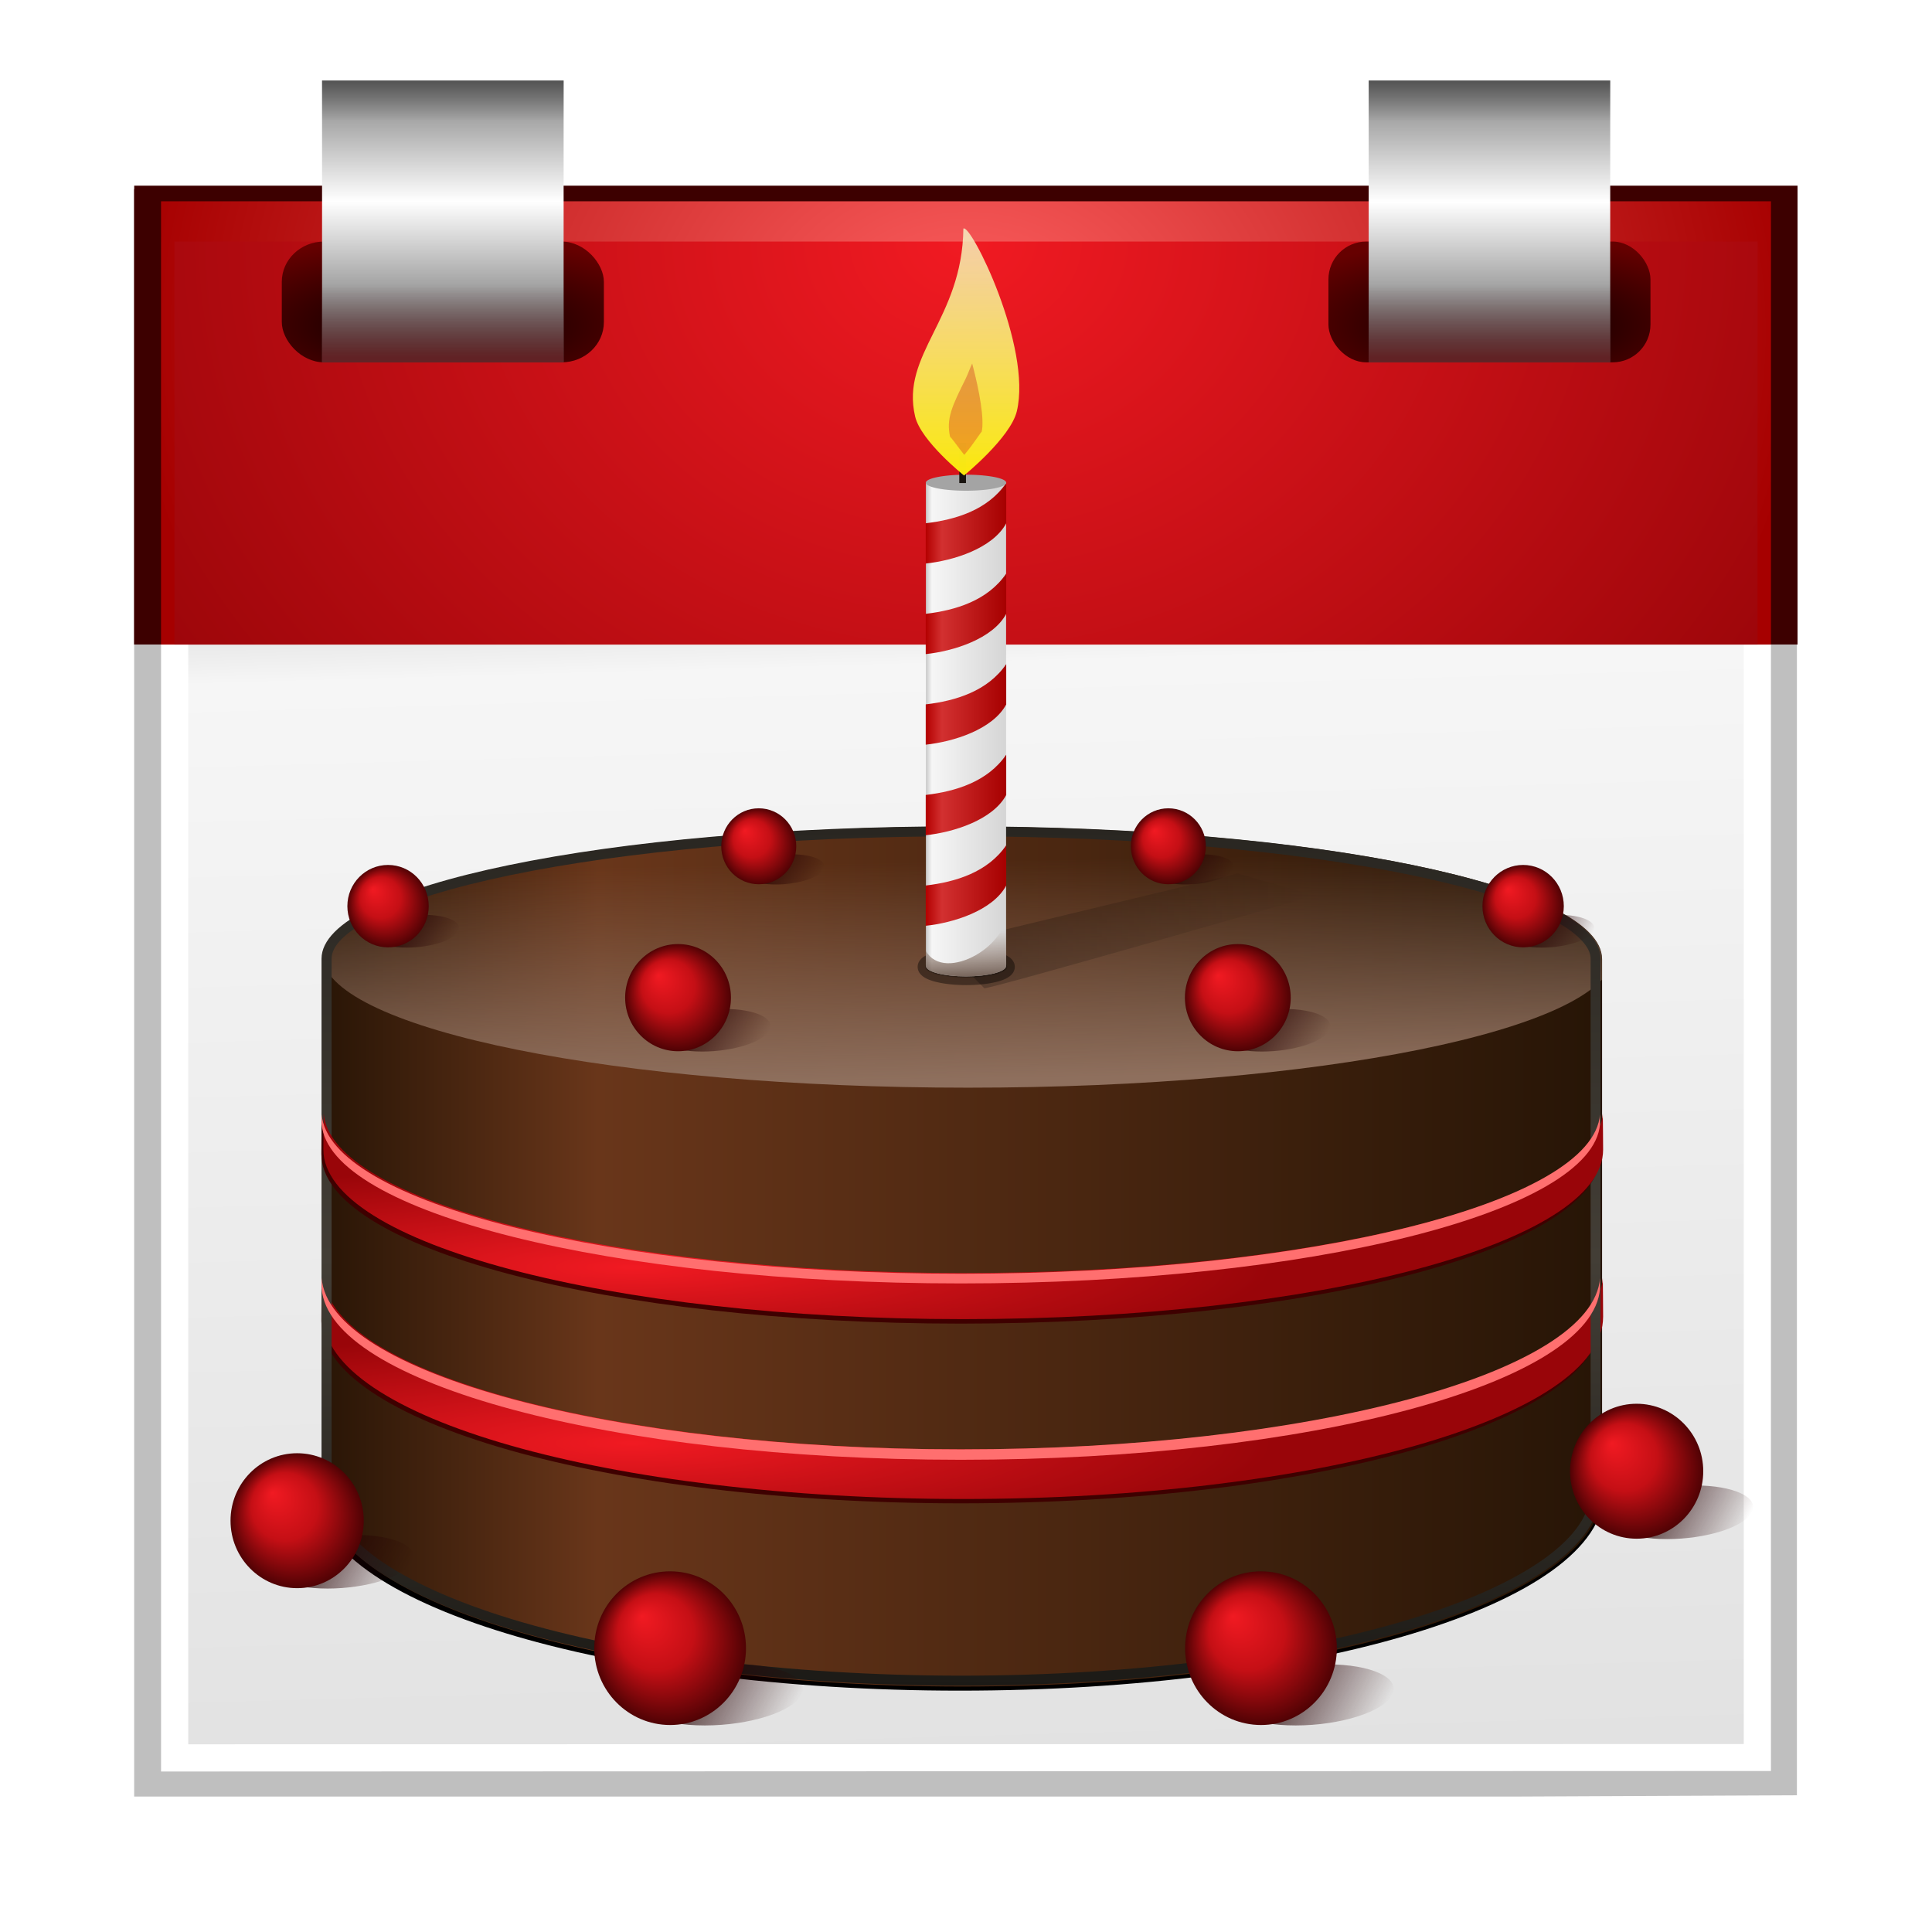 <?xml version="1.0" encoding="UTF-8" standalone="no"?>
<!-- Created with Inkscape (http://www.inkscape.org/) -->

<svg
   xmlns:dc="http://purl.org/dc/elements/1.1/"
   xmlns:cc="http://creativecommons.org/ns#"
   xmlns:rdf="http://www.w3.org/1999/02/22-rdf-syntax-ns#"
   xmlns:svg="http://www.w3.org/2000/svg"
   xmlns="http://www.w3.org/2000/svg"
   xmlns:xlink="http://www.w3.org/1999/xlink"
   xmlns:sodipodi="http://sodipodi.sourceforge.net/DTD/sodipodi-0.dtd"
   xmlns:inkscape="http://www.inkscape.org/namespaces/inkscape"
   width="128"
   height="128"
   id="svg2"
   sodipodi:version="0.32"
   inkscape:version="0.46+devel"
   version="1.0"
   sodipodi:docname="view-calendar-birthday.svgz"
   inkscape:output_extension="org.inkscape.output.svgz.inkscape"
   inkscape:export-filename="/home/pinheiro/pics/oxygen-icons/scalable/actions/small/48x48/view-calendar-birthday.png"
   inkscape:export-xdpi="135"
   inkscape:export-ydpi="135">
  <defs
     id="defs4">
    <linearGradient
       id="linearGradient4764">
      <stop
         id="stop4766"
         offset="0"
         style="stop-color:#b40000;stop-opacity:1;" />
      <stop
         style="stop-color:#d23030;stop-opacity:1;"
         offset="0.202"
         id="stop4770" />
      <stop
         id="stop4768"
         offset="1"
         style="stop-color:#a60000;stop-opacity:1;" />
    </linearGradient>
    <linearGradient
       inkscape:collect="always"
       id="linearGradient4686">
      <stop
         style="stop-color:#000000;stop-opacity:1;"
         offset="0"
         id="stop4688" />
      <stop
         style="stop-color:#000000;stop-opacity:0;"
         offset="1"
         id="stop4690" />
    </linearGradient>
    <linearGradient
       inkscape:collect="always"
       id="linearGradient4648">
      <stop
         style="stop-color:#463227;stop-opacity:1"
         offset="0"
         id="stop4650" />
      <stop
         style="stop-color:#7d5a47;stop-opacity:0;"
         offset="1"
         id="stop4652" />
    </linearGradient>
    <linearGradient
       inkscape:collect="always"
       id="linearGradient4467">
      <stop
         style="stop-color:#260102;stop-opacity:1;"
         offset="0"
         id="stop4469" />
      <stop
         style="stop-color:#260102;stop-opacity:0;"
         offset="1"
         id="stop4471" />
    </linearGradient>
    <linearGradient
       id="linearGradient4455">
      <stop
         id="stop4457"
         offset="0"
         style="stop-color:#f11a22;stop-opacity:1" />
      <stop
         style="stop-color:#c50f15;stop-opacity:1;"
         offset="0.5"
         id="stop4461" />
      <stop
         id="stop4459"
         offset="1"
         style="stop-color:#500204;stop-opacity:1;" />
    </linearGradient>
    <linearGradient
       id="linearGradient4409">
      <stop
         style="stop-color:#fbe908;stop-opacity:1;"
         offset="0"
         id="stop4411" />
      <stop
         style="stop-color:#f5f3d3;stop-opacity:0.817;"
         offset="1"
         id="stop4413" />
    </linearGradient>
    <linearGradient
       inkscape:collect="always"
       id="linearGradient4310">
      <stop
         style="stop-color:#8e6f5d;stop-opacity:1;"
         offset="0"
         id="stop4312" />
      <stop
         style="stop-color:#8e6f5d;stop-opacity:0;"
         offset="1"
         id="stop4314" />
    </linearGradient>
    <linearGradient
       id="linearGradient3918">
      <stop
         style="stop-color:#292621;stop-opacity:1;"
         offset="0"
         id="stop3920" />
      <stop
         id="stop3926"
         offset="0.5"
         style="stop-color:#433e36;stop-opacity:1;" />
      <stop
         style="stop-color:#1c1a16;stop-opacity:1;"
         offset="1"
         id="stop3922" />
    </linearGradient>
    <linearGradient
       id="linearGradient3846">
      <stop
         style="stop-color:#281506;stop-opacity:1;"
         offset="0"
         id="stop3848" />
      <stop
         id="stop3854"
         offset="0.217"
         style="stop-color:#69361a;stop-opacity:1;" />
      <stop
         style="stop-color:#271506;stop-opacity:1;"
         offset="1"
         id="stop3850" />
    </linearGradient>
    <linearGradient
       id="linearGradient7462"
       inkscape:collect="always">
      <stop
         id="stop7464"
         offset="0"
         style="stop-color:#680509;stop-opacity:1" />
      <stop
         id="stop7466"
         offset="1"
         style="stop-color:#340305;stop-opacity:0;" />
    </linearGradient>
    <linearGradient
       inkscape:collect="always"
       id="linearGradient4071">
      <stop
         style="stop-color:#f11a22;stop-opacity:1"
         offset="0"
         id="stop4073" />
      <stop
         style="stop-color:#990509;stop-opacity:1"
         offset="1"
         id="stop4075" />
    </linearGradient>
    <linearGradient
       inkscape:collect="always"
       id="linearGradient10897">
      <stop
         style="stop-color:#000000;stop-opacity:1;"
         offset="0"
         id="stop10899" />
      <stop
         style="stop-color:#000000;stop-opacity:0;"
         offset="1"
         id="stop10901" />
    </linearGradient>
    <linearGradient
       id="linearGradient10879">
      <stop
         style="stop-color:#000000;stop-opacity:1;"
         offset="0"
         id="stop10881" />
      <stop
         style="stop-color:#660000;stop-opacity:1;"
         offset="1"
         id="stop10883" />
    </linearGradient>
    <linearGradient
       inkscape:collect="always"
       id="linearGradient10867">
      <stop
         style="stop-color:#ffffff;stop-opacity:1"
         offset="0"
         id="stop10869" />
      <stop
         style="stop-color:#555555;stop-opacity:1"
         offset="1"
         id="stop10871" />
    </linearGradient>
    <linearGradient
       id="linearGradient10964">
      <stop
         style="stop-color:#c6c6c6;stop-opacity:1;"
         offset="0"
         id="stop10966" />
      <stop
         id="stop4762"
         offset="0.077"
         style="stop-color:#f6f6f6;stop-opacity:1;" />
      <stop
         style="stop-color:#d5d5d5;stop-opacity:1;"
         offset="1"
         id="stop10968" />
    </linearGradient>
    <filter
       inkscape:collect="always"
       id="filter9643">
      <feGaussianBlur
         inkscape:collect="always"
         stdDeviation="1.18"
         id="feGaussianBlur9645" />
    </filter>
    <radialGradient
       inkscape:collect="always"
       xlink:href="#linearGradient4071"
       id="radialGradient10781"
       gradientUnits="userSpaceOnUse"
       gradientTransform="matrix(1.173,-4.821974e-5,4.0289727e-5,0.98,7.682,16.073)"
       cx="48"
       cy="-0.215"
       r="55.148"
       fx="48"
       fy="-0.215" />
    <radialGradient
       inkscape:collect="always"
       xlink:href="#linearGradient3831"
       id="radialGradient10784"
       gradientUnits="userSpaceOnUse"
       gradientTransform="matrix(1.111,0,0,0.889,10.669,14.372)"
       cx="48.125"
       cy="8.625"
       r="49.875" />
    <clipPath
       clipPathUnits="userSpaceOnUse"
       id="clipPath10906">
      <rect
         y="40.839"
         x="-34.519"
         height="89.032"
         width="162.39"
         id="rect10908"
         style="fill:#ffffff;fill-opacity:1;stroke:none" />
    </clipPath>
    <clipPath
       clipPathUnits="userSpaceOnUse"
       id="clipPath10917">
      <rect
         y="-13.355"
         x="-28.903"
         height="54.194"
         width="185.806"
         id="rect10919"
         style="opacity:1;fill:#ffffff;fill-opacity:1;stroke:none;stroke-width:4;stroke-miterlimit:4;stroke-dasharray:none;stroke-opacity:1" />
    </clipPath>
    <linearGradient
       inkscape:collect="always"
       xlink:href="#linearGradient10964"
       id="linearGradient11297"
       gradientUnits="userSpaceOnUse"
       x1="27.937"
       y1="31.109"
       x2="32.048"
       y2="177.577"
       gradientTransform="matrix(0.889,0,0,0.889,7.114,7.15)" />
    <radialGradient
       inkscape:collect="always"
       xlink:href="#linearGradient10879"
       id="radialGradient10891"
       gradientUnits="userSpaceOnUse"
       gradientTransform="matrix(1.713,0,0,0.614,62.8,5.556)"
       cx="24"
       cy="17.364"
       fx="24"
       fy="17.364"
       r="10.84" />
    <linearGradient
       inkscape:collect="always"
       xlink:href="#linearGradient10867"
       id="linearGradient10893"
       gradientUnits="userSpaceOnUse"
       gradientTransform="matrix(1,0,0,1.165,79.924,0)"
       spreadMethod="reflect"
       x1="24"
       y1="6.006"
       x2="24"
       y2="-4.005" />
    <linearGradient
       inkscape:collect="always"
       xlink:href="#linearGradient7462"
       id="linearGradient10911"
       gradientUnits="userSpaceOnUse"
       gradientTransform="matrix(1,0,0,1.29,79.924,-18.344)"
       x1="25.559"
       y1="-0.203"
       x2="25.559"
       y2="4.003" />
    <radialGradient
       inkscape:collect="always"
       xlink:href="#linearGradient10879"
       id="radialGradient3851"
       gradientUnits="userSpaceOnUse"
       gradientTransform="matrix(1.713,0,0,0.614,-17.124,5.556)"
       cx="24"
       cy="17.364"
       fx="24"
       fy="17.364"
       r="10.84" />
    <linearGradient
       inkscape:collect="always"
       xlink:href="#linearGradient10867"
       id="linearGradient3853"
       gradientUnits="userSpaceOnUse"
       gradientTransform="scale(1,1.165)"
       spreadMethod="reflect"
       x1="24"
       y1="5.982"
       x2="24"
       y2="-4.005" />
    <linearGradient
       inkscape:collect="always"
       xlink:href="#linearGradient10897"
       id="linearGradient3855"
       gradientUnits="userSpaceOnUse"
       x1="25.559"
       y1="-0.203"
       x2="25.559"
       y2="4.003"
       gradientTransform="translate(8.9000833e-7,-3)" />
    <linearGradient
       inkscape:collect="always"
       xlink:href="#linearGradient7462"
       id="linearGradient3857"
       gradientUnits="userSpaceOnUse"
       gradientTransform="matrix(1,0,0,1.29,-0.203,-18.344)"
       x1="25.559"
       y1="-0.203"
       x2="25.559"
       y2="4.003" />
    <linearGradient
       inkscape:collect="always"
       xlink:href="#linearGradient10897"
       id="linearGradient3859"
       gradientUnits="userSpaceOnUse"
       gradientTransform="translate(79.924,-3)"
       x1="25.559"
       y1="-0.203"
       x2="25.559"
       y2="4.003" />
    <linearGradient
       id="linearGradient3831">
      <stop
         style="stop-color:#ff6161;stop-opacity:1;"
         offset="0"
         id="stop3833" />
      <stop
         style="stop-color:#a60000;stop-opacity:1;"
         offset="1"
         id="stop3835" />
    </linearGradient>
    <radialGradient
       inkscape:collect="always"
       xlink:href="#linearGradient4071"
       id="radialGradient4225"
       gradientUnits="userSpaceOnUse"
       gradientTransform="matrix(0.963,0,0,0.853,22.421,24.876)"
       cx="602.011"
       cy="169.382"
       fx="602.011"
       fy="169.382"
       r="43.462" />
    <radialGradient
       inkscape:collect="always"
       xlink:href="#linearGradient4071"
       id="radialGradient4360"
       gradientUnits="userSpaceOnUse"
       gradientTransform="matrix(0.968,-0.252,0.569,2.184,34.079,-101.204)"
       cx="500.993"
       cy="210.258"
       fx="500.993"
       fy="210.258"
       r="32.798" />
    <radialGradient
       inkscape:collect="always"
       xlink:href="#linearGradient4071"
       id="radialGradient4583"
       gradientUnits="userSpaceOnUse"
       gradientTransform="matrix(1,0,0,1.102,117.046,111.967)"
       cx="614.35"
       cy="86.77"
       fx="614.35"
       fy="86.77"
       r="31.96" />
    <radialGradient
       inkscape:collect="always"
       xlink:href="#linearGradient4071"
       id="radialGradient4805"
       gradientUnits="userSpaceOnUse"
       gradientTransform="matrix(1,0,0,0.815,-5.662,76.876)"
       cx="525.15"
       cy="176.867"
       fx="525.15"
       fy="176.867"
       r="40.43" />
    <radialGradient
       inkscape:collect="always"
       xlink:href="#linearGradient4071"
       id="radialGradient3844"
       cx="209"
       cy="136.387"
       fx="209"
       fy="136.387"
       r="64"
       gradientTransform="matrix(0.662,0,0,0.114,-96.479,80.062)"
       gradientUnits="userSpaceOnUse" />
    <linearGradient
       inkscape:collect="always"
       xlink:href="#linearGradient3846"
       id="linearGradient3852"
       x1="346.645"
       y1="98.5"
       x2="474.645"
       y2="98.5"
       gradientUnits="userSpaceOnUse"
       gradientTransform="matrix(0.662,0,0,0.662,-208.257,14.034)" />
    <filter
       inkscape:collect="always"
       id="filter3908">
      <feGaussianBlur
         inkscape:collect="always"
         stdDeviation="1.244"
         id="feGaussianBlur3910" />
    </filter>
    <clipPath
       clipPathUnits="userSpaceOnUse"
       id="clipPath3912">
      <path
         sodipodi:nodetypes="cccsccc"
         id="path3914"
         d="m 204.645,61.5 c -35.346,0 -64,5.932 -64,13.25 l 0,53.25 c 0,10.77 28.654,19.5 64,19.5 35.346,0 64,-8.73 64,-19.5 l 0,-53.25 c 0,-7.318 -28.654,-13.25 -64,-13.25 z"
         style="fill:url(#linearGradient3916);fill-opacity:1;stroke:none" />
    </clipPath>
    <linearGradient
       inkscape:collect="always"
       xlink:href="#linearGradient3846"
       id="linearGradient3916"
       gradientUnits="userSpaceOnUse"
       gradientTransform="translate(-206,0)"
       x1="346.645"
       y1="98.5"
       x2="474.645"
       y2="98.5" />
    <linearGradient
       inkscape:collect="always"
       xlink:href="#linearGradient3918"
       id="linearGradient3924"
       x1="234.645"
       y1="61.487"
       x2="234.645"
       y2="147.763"
       gradientUnits="userSpaceOnUse" />
    <filter
       inkscape:collect="always"
       id="filter3936">
      <feGaussianBlur
         inkscape:collect="always"
         stdDeviation="0.671"
         id="feGaussianBlur3938" />
    </filter>
    <clipPath
       clipPathUnits="userSpaceOnUse"
       id="clipPath3942">
      <path
         sodipodi:nodetypes="cccsccc"
         id="path3944"
         d="m 410.645,61.5 c -35.346,0 -64,5.932 -64,13.25 l 0,53.25 c 0,10.77 28.654,19.5 64,19.5 35.346,0 64,-8.73 64,-19.5 l 0,-53.25 c 0,-7.318 -28.654,-13.25 -64,-13.25 z"
         style="fill:url(#linearGradient3946);fill-opacity:1;stroke:none" />
    </clipPath>
    <linearGradient
       inkscape:collect="always"
       xlink:href="#linearGradient3846"
       id="linearGradient3946"
       gradientUnits="userSpaceOnUse"
       x1="346.645"
       y1="98.5"
       x2="474.645"
       y2="98.5" />
    <filter
       inkscape:collect="always"
       id="filter3969"
       x="-0.012"
       width="1.025"
       y="-0.1"
       height="1.201">
      <feGaussianBlur
         inkscape:collect="always"
         stdDeviation="0.656"
         id="feGaussianBlur3971" />
    </filter>
    <clipPath
       clipPathUnits="userSpaceOnUse"
       id="clipPath3977">
      <path
         sodipodi:nodetypes="cssscsc"
         id="path3979"
         d="m 346.781,181.669 c -0.009,1.11 -0.031,2.171 -0.031,3.312 0,8.629 28.654,15.625 64,15.625 35.346,0 64,-6.996 64,-15.625 0,-1.142 -0.022,-2.202 -0.031,-3.312 -0.702,8.142 -29.063,14.688 -63.969,14.688 -34.905,0 -63.266,-6.546 -63.969,-14.688 z"
         style="fill:url(#radialGradient3981);fill-opacity:1;stroke:none" />
    </clipPath>
    <radialGradient
       inkscape:collect="always"
       xlink:href="#linearGradient4071"
       id="radialGradient3981"
       gradientUnits="userSpaceOnUse"
       gradientTransform="matrix(1,0,0,0.148,168.75,175.71)"
       cx="209"
       cy="136.387"
       fx="209"
       fy="136.387"
       r="64" />
    <radialGradient
       inkscape:collect="always"
       xlink:href="#linearGradient4071"
       id="radialGradient4073"
       gradientUnits="userSpaceOnUse"
       gradientTransform="matrix(1.39,0,0,0.302,-141.975,-6.185)"
       cx="364.077"
       cy="95.655"
       fx="364.077"
       fy="95.655"
       r="63.513" />
    <filter
       inkscape:collect="always"
       id="filter4306">
      <feGaussianBlur
         inkscape:collect="always"
         stdDeviation="0.456"
         id="feGaussianBlur4308" />
    </filter>
    <linearGradient
       inkscape:collect="always"
       xlink:href="#linearGradient4310"
       id="linearGradient4316"
       x1="53.584"
       y1="72.085"
       x2="53.342"
       y2="58.085"
       gradientUnits="userSpaceOnUse" />
    <radialGradient
       inkscape:collect="always"
       xlink:href="#linearGradient4071"
       id="radialGradient4332"
       gradientUnits="userSpaceOnUse"
       gradientTransform="matrix(0.662,0,0,0.106,-96.479,69.498)"
       cx="209"
       cy="136.387"
       fx="209"
       fy="136.387"
       r="64" />
    <clipPath
       clipPathUnits="userSpaceOnUse"
       id="clipPath4366">
      <path
         sodipodi:nodetypes="cccsccc"
         id="path4368"
         d="m 65.334,55.65 c -22.727,0 -41.152,3.814 -41.152,8.52 l 0,34.239 c 0,6.925 18.424,12.538 41.152,12.538 22.727,0 41.152,-5.614 41.152,-12.538 l 0,-34.239 c 0,-4.705 -18.424,-8.52 -41.152,-8.52 z"
         style="fill:url(#linearGradient4370);fill-opacity:1;stroke:none" />
    </clipPath>
    <linearGradient
       inkscape:collect="always"
       xlink:href="#linearGradient3846"
       id="linearGradient4370"
       gradientUnits="userSpaceOnUse"
       gradientTransform="matrix(0.643,0,0,0.643,-198.708,16.106)"
       x1="346.645"
       y1="98.5"
       x2="474.645"
       y2="98.5" />
    <linearGradient
       inkscape:collect="always"
       xlink:href="#linearGradient4409"
       id="linearGradient4415"
       x1="65.511"
       y1="30.564"
       x2="65.511"
       y2="3.342"
       gradientUnits="userSpaceOnUse" />
    <linearGradient
       inkscape:collect="always"
       xlink:href="#linearGradient4071"
       id="linearGradient4423"
       gradientUnits="userSpaceOnUse"
       x1="65.511"
       y1="30.564"
       x2="65.511"
       y2="3.342" />
    <filter
       inkscape:collect="always"
       id="filter4429"
       x="-0.163"
       width="1.325"
       y="-0.065"
       height="1.131">
      <feGaussianBlur
         inkscape:collect="always"
         stdDeviation="0.401"
         id="feGaussianBlur4431" />
    </filter>
    <filter
       inkscape:collect="always"
       id="filter4441"
       x="-0.1"
       width="1.2"
       y="-0.043"
       height="1.086">
      <feGaussianBlur
         inkscape:collect="always"
         stdDeviation="0.455"
         id="feGaussianBlur4443" />
    </filter>
    <filter
       inkscape:collect="always"
       id="filter4491"
       x="-0.169"
       width="1.338"
       y="-0.387"
       height="1.775">
      <feGaussianBlur
         inkscape:collect="always"
         stdDeviation="0.685"
         id="feGaussianBlur4493" />
    </filter>
    <linearGradient
       inkscape:collect="always"
       xlink:href="#linearGradient4467"
       id="linearGradient4505"
       gradientUnits="userSpaceOnUse"
       x1="-54.447"
       y1="115.626"
       x2="-45.962"
       y2="115.626" />
    <radialGradient
       inkscape:collect="always"
       xlink:href="#linearGradient4455"
       id="radialGradient4507"
       gradientUnits="userSpaceOnUse"
       gradientTransform="matrix(1,0,0,0.5,0,57.813)"
       cx="-50.205"
       cy="115.626"
       fx="-51.796"
       fy="113.858"
       r="4.243" />
    <linearGradient
       inkscape:collect="always"
       xlink:href="#linearGradient4467"
       id="linearGradient4521"
       gradientUnits="userSpaceOnUse"
       x1="-54.447"
       y1="115.626"
       x2="-45.962"
       y2="115.626" />
    <radialGradient
       inkscape:collect="always"
       xlink:href="#linearGradient4455"
       id="radialGradient4523"
       gradientUnits="userSpaceOnUse"
       gradientTransform="matrix(1,0,0,0.5,0,57.813)"
       cx="-50.205"
       cy="115.626"
       fx="-51.796"
       fy="113.858"
       r="4.243" />
    <linearGradient
       inkscape:collect="always"
       xlink:href="#linearGradient4467"
       id="linearGradient4525"
       gradientUnits="userSpaceOnUse"
       x1="-54.447"
       y1="115.626"
       x2="-45.962"
       y2="115.626" />
    <radialGradient
       inkscape:collect="always"
       xlink:href="#linearGradient4455"
       id="radialGradient4527"
       gradientUnits="userSpaceOnUse"
       gradientTransform="matrix(1,0,0,0.5,0,57.813)"
       cx="-50.205"
       cy="115.626"
       fx="-51.796"
       fy="113.858"
       r="4.243" />
    <linearGradient
       inkscape:collect="always"
       xlink:href="#linearGradient4467"
       id="linearGradient4529"
       gradientUnits="userSpaceOnUse"
       x1="-54.447"
       y1="115.626"
       x2="-45.962"
       y2="115.626" />
    <radialGradient
       inkscape:collect="always"
       xlink:href="#linearGradient4455"
       id="radialGradient4531"
       gradientUnits="userSpaceOnUse"
       gradientTransform="matrix(1,0,0,0.5,0,57.813)"
       cx="-50.205"
       cy="115.626"
       fx="-51.796"
       fy="113.858"
       r="4.243" />
    <linearGradient
       inkscape:collect="always"
       xlink:href="#linearGradient4467"
       id="linearGradient4539"
       gradientUnits="userSpaceOnUse"
       x1="-54.447"
       y1="115.626"
       x2="-45.962"
       y2="115.626" />
    <radialGradient
       inkscape:collect="always"
       xlink:href="#linearGradient4455"
       id="radialGradient4541"
       gradientUnits="userSpaceOnUse"
       gradientTransform="matrix(1,0,0,0.5,0,57.813)"
       cx="-50.205"
       cy="115.626"
       fx="-51.796"
       fy="113.858"
       r="4.243" />
    <linearGradient
       inkscape:collect="always"
       xlink:href="#linearGradient4467"
       id="linearGradient4549"
       gradientUnits="userSpaceOnUse"
       x1="-54.447"
       y1="115.626"
       x2="-45.962"
       y2="115.626" />
    <radialGradient
       inkscape:collect="always"
       xlink:href="#linearGradient4455"
       id="radialGradient4551"
       gradientUnits="userSpaceOnUse"
       gradientTransform="matrix(1,0,0,0.5,0,57.813)"
       cx="-50.205"
       cy="115.626"
       fx="-51.796"
       fy="113.858"
       r="4.243" />
    <linearGradient
       inkscape:collect="always"
       xlink:href="#linearGradient4467"
       id="linearGradient4559"
       gradientUnits="userSpaceOnUse"
       x1="-54.447"
       y1="115.626"
       x2="-45.962"
       y2="115.626" />
    <radialGradient
       inkscape:collect="always"
       xlink:href="#linearGradient4455"
       id="radialGradient4561"
       gradientUnits="userSpaceOnUse"
       gradientTransform="matrix(1,0,0,0.5,0,57.813)"
       cx="-50.205"
       cy="115.626"
       fx="-51.796"
       fy="113.858"
       r="4.243" />
    <linearGradient
       inkscape:collect="always"
       xlink:href="#linearGradient4467"
       id="linearGradient4569"
       gradientUnits="userSpaceOnUse"
       x1="-54.447"
       y1="115.626"
       x2="-45.962"
       y2="115.626" />
    <radialGradient
       inkscape:collect="always"
       xlink:href="#linearGradient4455"
       id="radialGradient4571"
       gradientUnits="userSpaceOnUse"
       gradientTransform="matrix(1,0,0,0.5,0,57.813)"
       cx="-50.205"
       cy="115.626"
       fx="-51.796"
       fy="113.858"
       r="4.243" />
    <linearGradient
       inkscape:collect="always"
       xlink:href="#linearGradient4467"
       id="linearGradient4579"
       gradientUnits="userSpaceOnUse"
       x1="-54.447"
       y1="115.626"
       x2="-45.962"
       y2="115.626" />
    <radialGradient
       inkscape:collect="always"
       xlink:href="#linearGradient4455"
       id="radialGradient4581"
       gradientUnits="userSpaceOnUse"
       gradientTransform="matrix(1,0,0,0.5,0,57.813)"
       cx="-50.205"
       cy="115.626"
       fx="-51.796"
       fy="113.858"
       r="4.243" />
    <linearGradient
       inkscape:collect="always"
       xlink:href="#linearGradient4467"
       id="linearGradient4589"
       gradientUnits="userSpaceOnUse"
       x1="-54.447"
       y1="115.626"
       x2="-45.962"
       y2="115.626" />
    <radialGradient
       inkscape:collect="always"
       xlink:href="#linearGradient4455"
       id="radialGradient4591"
       gradientUnits="userSpaceOnUse"
       gradientTransform="matrix(1,0,0,0.5,0,57.813)"
       cx="-50.205"
       cy="115.626"
       fx="-51.796"
       fy="113.858"
       r="4.243" />
    <filter
       inkscape:collect="always"
       id="filter4601">
      <feGaussianBlur
         inkscape:collect="always"
         stdDeviation="2.405"
         id="feGaussianBlur4603" />
    </filter>
    <filter
       inkscape:collect="always"
       id="filter4672"
       x="-0.19"
       width="1.38"
       y="-0.73"
       height="2.46">
      <feGaussianBlur
         inkscape:collect="always"
         stdDeviation="0.43"
         id="feGaussianBlur4674" />
    </filter>
    <linearGradient
       inkscape:collect="always"
       xlink:href="#linearGradient4686"
       id="linearGradient4692"
       x1="62.181"
       y1="60.87"
       x2="86.93"
       y2="60.87"
       gradientUnits="userSpaceOnUse"
       gradientTransform="translate(0.2,0.8)" />
    <filter
       inkscape:collect="always"
       id="filter4694"
       x="-0.054"
       width="1.107"
       y="-0.175"
       height="1.35">
      <feGaussianBlur
         inkscape:collect="always"
         stdDeviation="0.554"
         id="feGaussianBlur4696" />
    </filter>
    <linearGradient
       inkscape:collect="always"
       xlink:href="#linearGradient4648"
       id="linearGradient4736"
       gradientUnits="userSpaceOnUse"
       x1="67.266"
       y1="65.668"
       x2="67.266"
       y2="61.676" />
    <linearGradient
       inkscape:collect="always"
       xlink:href="#linearGradient4764"
       id="linearGradient4742"
       gradientUnits="userSpaceOnUse"
       gradientTransform="translate(0,-24)"
       x1="61.332"
       y1="58.668"
       x2="66.665"
       y2="58.668" />
    <linearGradient
       inkscape:collect="always"
       xlink:href="#linearGradient10964"
       id="linearGradient4758"
       gradientUnits="userSpaceOnUse"
       x1="61.332"
       y1="48.002"
       x2="66.665"
       y2="48.002" />
    <linearGradient
       inkscape:collect="always"
       xlink:href="#linearGradient4764"
       id="linearGradient4778"
       x1="61.332"
       y1="58.668"
       x2="66.665"
       y2="58.668"
       gradientUnits="userSpaceOnUse" />
    <linearGradient
       inkscape:collect="always"
       xlink:href="#linearGradient4764"
       id="linearGradient4780"
       x1="61.332"
       y1="52.668"
       x2="66.665"
       y2="52.668"
       gradientUnits="userSpaceOnUse" />
    <linearGradient
       inkscape:collect="always"
       xlink:href="#linearGradient4764"
       id="linearGradient4782"
       x1="61.332"
       y1="46.668"
       x2="66.665"
       y2="46.668"
       gradientUnits="userSpaceOnUse" />
    <linearGradient
       inkscape:collect="always"
       xlink:href="#linearGradient4764"
       id="linearGradient4784"
       x1="61.332"
       y1="40.668"
       x2="66.665"
       y2="40.668"
       gradientUnits="userSpaceOnUse" />
    <filter
       inkscape:collect="always"
       id="filter4790"
       x="-0.092"
       width="1.184"
       y="-0.106"
       height="1.212">
      <feGaussianBlur
         inkscape:collect="always"
         stdDeviation="0.205"
         id="feGaussianBlur4792" />
    </filter>
  </defs>
  <sodipodi:namedview
     id="base"
     pagecolor="#ffffff"
     bordercolor="#666666"
     borderopacity="1.0"
     gridtolerance="50"
     guidetolerance="10"
     objecttolerance="10"
     inkscape:pageopacity="0.0"
     inkscape:pageshadow="2"
     inkscape:zoom="5.6568542"
     inkscape:cx="60.316696"
     inkscape:cy="52.081734"
     inkscape:document-units="px"
     inkscape:current-layer="layer1"
     width="128px"
     height="128px"
     showgrid="false"
     showborder="true"
     inkscape:window-width="1219"
     inkscape:window-height="953"
     inkscape:window-x="55"
     inkscape:window-y="98"
     inkscape:grid-bbox="true"
     showguides="true"
     inkscape:guide-bbox="true"
     inkscape:snap-global="false"
     inkscape:snap-bbox="true">
    <inkscape:grid
       id="GridFromPre046Settings"
       type="xygrid"
       originx="0px"
       originy="0px"
       spacingx="2.667px"
       spacingy="2.667px"
       color="#0000ff"
       empcolor="#0000ff"
       opacity="0.2"
       empopacity="0.4"
       empspacing="2"
       visible="true"
       enabled="true"
       dotted="false" />
    <sodipodi:guide
       orientation="1,0"
       position="-2.84,43.208"
       id="guide3945" />
    <sodipodi:guide
       orientation="1,0"
       position="645.5,52.867"
       id="guide4176" />
  </sodipodi:namedview>
  <g
     inkscape:label="Layer 1"
     inkscape:groupmode="layer"
     id="layer1">
    <path
       transform="matrix(0.918,0,0,0.918,5.217,5.195)"
       style="opacity:0.5;fill:#000000;fill-opacity:1;stroke:none;filter:url(#filter9643)"
       clip-path="url(#clipPath10906)"
       d="m 4,16.71 120,0 0,107.197 L 103.556,124 4,124 4,16.71 z"
       id="rect9637"
       sodipodi:nodetypes="cccccc" />
    <path
       style="fill:#ffffff;fill-opacity:1;stroke:none"
       d="m 10.669,13.336 106.662,0 -6e-4,103.997 -106.661,0.034 0,-104.031 z"
       id="rect8666"
       sodipodi:nodetypes="ccccc" />
    <path
       style="fill:url(#linearGradient11297);fill-opacity:1;stroke:none"
       d="m 12.472,16.064 103.056,0 0,99.484 -103.056,0.016 0,-99.501 z"
       id="rect10972"
       sodipodi:nodetypes="ccccc" />
    <g
       id="g10977"
       transform="matrix(0.889,0,0,0.889,7.114,7.15)" />
    <g
       id="g10960"
       transform="matrix(0.889,0,0,0.889,7.114,7.15)">
      <rect
         transform="matrix(1.033,0,0,1.033,-2.133,-2.2)"
         style="fill:#3d0000;fill-opacity:1;stroke:none;filter:url(#filter9643)"
         id="rect10958"
         width="120"
         height="44.413"
         x="4"
         y="8"
         clip-path="url(#clipPath10917)" />
      <path
         transform="matrix(1.033,0,0,1.033,-2.133,-2.2)"
         style="fill:#3d0000;fill-opacity:1;stroke:none;filter:url(#filter9643)"
         clip-path="url(#clipPath10917)"
         d="m 4,7.738 120,0 0,48.759 -120,0 0,-48.759 z"
         id="rect10904"
         sodipodi:nodetypes="ccccc" />
    </g>
    <rect
       width="106.662"
       height="29.368"
       id="rect3079"
       style="fill:url(#radialGradient10784);fill-opacity:1.0"
       x="10.669"
       y="13.336" />
    <rect
       x="11.558"
       y="16.003"
       width="104.884"
       height="26.701"
       id="rect3092"
       style="fill:url(#radialGradient10781);fill-opacity:1.0" />
    <g
       id="g10923"
       transform="matrix(0.889,0,0,0.889,7.114,7.15)">
      <rect
         y="9.96"
         x="90.999"
         height="9"
         width="24"
         id="rect10887"
         style="fill:url(#radialGradient10891);fill-opacity:1;stroke:none"
         rx="2.817"
         ry="2.817" />
      <rect
         style="fill:url(#linearGradient10893);fill-opacity:1;stroke:none"
         id="rect10889"
         width="18"
         height="21"
         x="93.999"
         y="-2.041" />
      <rect
         style="opacity:0.452;fill:url(#linearGradient3859);fill-opacity:1;stroke:none"
         id="rect10905"
         width="18"
         height="3"
         x="93.999"
         y="-2.041" />
      <rect
         transform="scale(1,-1)"
         y="-18.96"
         x="93.999"
         height="6"
         width="18"
         id="rect10909"
         style="opacity:0.638;fill:url(#linearGradient10911);fill-opacity:1.0;stroke:none" />
    </g>
    <g
       id="g10917"
       transform="matrix(0.932,0,0,0.889,6.593,7.15)">
      <rect
         ry="3"
         rx="3"
         style="fill:url(#radialGradient3851);fill-opacity:1;stroke:none"
         id="rect10875"
         width="22.896"
         height="9"
         x="12.958"
         y="9.96" />
      <rect
         y="-2.041"
         x="15.82"
         height="21"
         width="17.172"
         id="rect10865"
         style="fill:url(#linearGradient3853);fill-opacity:1;stroke:none" />
      <rect
         y="-2.041"
         x="15.82"
         height="3"
         width="17.172"
         id="rect10895"
         style="opacity:0.452;fill:url(#linearGradient3855);fill-opacity:1;stroke:none" />
      <rect
         style="opacity:0.638;fill:url(#linearGradient3857);fill-opacity:1.0;stroke:none"
         id="rect10913"
         width="17.172"
         height="6"
         x="15.82"
         y="-18.96"
         transform="scale(1,-1)" />
    </g>
    <path
       sodipodi:nodetypes="cccsccc"
       id="path3886"
       d="m 412.645,67.91 c -35.346,0 -60.445,3.732 -60.445,11.05 1.978,63.197 -3.988,34.887 -5.555,49.04 0,10.77 28.654,19.5 64,19.5 35.346,0 64,-8.73 64,-19.5 0.263,-4.189 -6.111,15.719 -5.555,-49.04 0,-7.318 -21.099,-11.05 -56.445,-11.05 z"
       style="fill:#000000;fill-opacity:1;stroke:#000000;stroke-opacity:1;filter:url(#filter4601)"
       transform="matrix(0.662,0,0,0.662,-208.257,14.034)" />
    <path
       style="fill:url(#linearGradient3852);fill-opacity:1;stroke:none"
       d="m 63.749,54.77 c -23.413,0 -42.393,3.929 -42.393,8.777 l 0,35.272 c 0,7.134 18.98,12.917 42.393,12.917 23.413,0 42.393,-5.783 42.393,-12.917 l 0,-35.272 c 0,-4.847 -18.98,-8.777 -42.393,-8.777 z"
       id="path3048"
       sodipodi:nodetypes="cccsccc" />
    <path
       style="fill:url(#linearGradient4316);fill-opacity:1;stroke:none;filter:url(#filter4306)"
       d="m 65.723,55.723 c -22.565,0 -40.926,3.721 -41.546,8.362 0.619,4.641 18.98,8.362 41.546,8.362 22.563,0 40.903,-3.722 41.525,-8.362 -0.622,-4.64 -18.962,-8.362 -41.525,-8.362 z"
       id="path3856"
       clip-path="url(#clipPath4366)"
       transform="matrix(1.03,0,0,1.03,-3.556,-2.558)" />
    <path
       sodipodi:nodetypes="cssscsc"
       id="path3928"
       d="m 346.781,101.213 c -0.009,1.11 -0.031,2.171 -0.031,3.312 0,8.629 28.654,15.625 64,15.625 35.346,0 64,-6.996 64,-15.625 0,-1.142 -0.022,-2.202 -0.031,-3.312 -0.702,8.142 -29.063,14.688 -63.969,14.688 -34.905,0 -63.266,-6.546 -63.969,-14.688 z"
       style="fill:#3e0000;fill-opacity:1;stroke:none;filter:url(#filter3936)"
       clip-path="url(#clipPath3942)"
       transform="matrix(0.662,0,0,0.773,-208.257,6.722)" />
    <path
       style="fill:url(#radialGradient3844);fill-opacity:1;stroke:none"
       d="m 21.446,84.67 c -0.006,0.858 -0.021,1.679 -0.021,2.561 0,6.672 18.98,12.081 42.393,12.081 23.413,0 42.393,-5.409 42.393,-12.081 0,-0.883 -0.015,-1.703 -0.021,-2.561 -0.465,6.295 -19.251,11.356 -42.372,11.356 -23.121,0 -41.907,-5.061 -42.372,-11.356 z"
       id="path3054"
       sodipodi:nodetypes="cssscsc" />
    <path
       style="font-size:medium;font-style:normal;font-variant:normal;font-weight:normal;font-stretch:normal;text-indent:0;text-align:start;text-decoration:none;line-height:normal;letter-spacing:normal;word-spacing:normal;text-transform:none;direction:ltr;block-progression:tb;writing-mode:lr-tb;text-anchor:start;color:#000000;fill:url(#linearGradient3924);fill-opacity:1;fill-rule:nonzero;stroke:none;stroke-width:2;marker:none;visibility:visible;display:inline;overflow:visible;filter:url(#filter3908);enable-background:accumulate;font-family:Bitstream Vera Sans;-inkscape-font-specification:Bitstream Vera Sans"
       d="m 204.656,60.5 c -17.729,0 -33.788,1.488 -45.469,3.906 -5.84,1.209 -10.57,2.633 -13.938,4.281 -1.684,0.824 -3.059,1.704 -4.031,2.688 -0.972,0.983 -1.562,2.134 -1.562,3.375 l 0,53.25 c 0,3.136 2.059,5.972 5.438,8.406 3.379,2.434 8.141,4.559 14,6.344 11.717,3.57 27.807,5.75 45.562,5.75 17.755,0 33.814,-2.18 45.531,-5.75 5.859,-1.785 10.621,-3.91 14,-6.344 3.379,-2.434 5.469,-5.27 5.469,-8.406 l 0,-53.25 c 0,-1.241 -0.622,-2.392 -1.594,-3.375 -0.972,-0.983 -2.316,-1.863 -4,-2.688 -3.368,-1.648 -8.128,-3.072 -13.969,-4.281 C 238.413,61.988 222.385,60.5 204.656,60.5 z m 0,2 c 17.617,0 33.548,1.498 45.031,3.875 5.741,1.189 10.391,2.603 13.5,4.125 1.555,0.761 2.705,1.54 3.438,2.281 0.733,0.742 1.031,1.38 1.031,1.969 l 0,53.25 c 0,2.249 -1.527,4.549 -4.625,6.781 -3.098,2.232 -7.714,4.319 -13.438,6.062 -11.446,3.487 -27.347,5.656 -44.938,5.656 -17.591,0 -33.523,-2.169 -44.969,-5.656 -5.723,-1.744 -10.339,-3.831 -13.438,-6.062 -3.098,-2.232 -4.594,-4.532 -4.594,-6.781 l 0,-53.25 c 0,-0.588 0.267,-1.227 1,-1.969 0.733,-0.742 1.914,-1.52 3.469,-2.281 3.109,-1.522 7.727,-2.936 13.469,-4.125 11.483,-2.377 27.445,-3.875 45.062,-3.875 z"
       id="path3898"
       clip-path="url(#clipPath3912)"
       transform="matrix(0.662,0,0,0.662,-71.805,14.034)" />
    <path
       style="fill:#ff6f6f;fill-opacity:1;stroke:none;filter:url(#filter3969)"
       d="m 346.781,181.562 c -0.003,0.335 0.004,0.67 0,1 0.702,8.142 29.063,14.688 63.969,14.688 34.905,0 63.266,-6.546 63.969,-14.688 -0.004,-0.33 0.003,-0.665 0,-1 -0.702,8.142 -29.063,14.688 -63.969,14.688 -34.905,0 -63.266,-6.546 -63.969,-14.688 z"
       id="path3948"
       clip-path="url(#clipPath3977)"
       transform="matrix(0.662,0,0,0.773,-208.257,-55.76)" />
    <path
       sodipodi:nodetypes="cssscsc"
       id="path4326"
       d="m 346.781,101.213 c -0.009,1.11 -0.031,2.171 -0.031,3.312 0,8.629 28.654,15.625 64,15.625 35.346,0 64,-6.996 64,-15.625 0,-1.142 -0.022,-2.202 -0.031,-3.312 -0.702,8.142 -29.063,14.688 -63.969,14.688 -34.905,0 -63.266,-6.546 -63.969,-14.688 z"
       style="fill:#3e0000;fill-opacity:1;stroke:none;filter:url(#filter3936)"
       clip-path="url(#clipPath3942)"
       transform="matrix(0.662,0,0,0.719,-208.257,1.305)" />
    <path
       style="fill:url(#radialGradient4332);fill-opacity:1;stroke:none"
       d="m 21.446,73.782 c -0.006,0.798 -0.021,1.561 -0.021,2.381 0,6.204 18.98,11.233 42.393,11.233 23.413,0 42.393,-5.029 42.393,-11.233 0,-0.821 -0.015,-1.583 -0.021,-2.381 -0.465,5.853 -19.251,10.559 -42.372,10.559 -23.121,0 -41.907,-4.706 -42.372,-10.559 z"
       id="path4328"
       sodipodi:nodetypes="cssscsc" />
    <path
       style="fill:#ff6f6f;fill-opacity:1;stroke:none;filter:url(#filter3969)"
       d="m 346.781,181.562 c -0.003,0.335 0.004,0.67 0,1 0.702,8.142 29.063,14.688 63.969,14.688 34.905,0 63.266,-6.546 63.969,-14.688 -0.004,-0.33 0.003,-0.665 0,-1 -0.702,8.142 -29.063,14.688 -63.969,14.688 -34.905,0 -63.266,-6.546 -63.969,-14.688 z"
       id="path4330"
       clip-path="url(#clipPath3977)"
       transform="matrix(0.662,0,0,0.719,-208.257,-56.792)" />
    <path
       sodipodi:type="arc"
       style="fill:#8e6f5d;fill-opacity:1;stroke:none"
       id="path4344"
       sodipodi:cx="63.998402"
       sodipodi:cy="64.001602"
       sodipodi:rx="2.6666"
       sodipodi:ry="0"
       d="m 66.665,64.002 a 2.667,0 0 1 1 -5.333,0 2.667,0 0 1 1 5.333,0 z"
       transform="translate(0,-0.6)" />
    <path
       transform="translate(0,-16.6)"
       d="m 66.665,64.002 a 2.667,0 0 1 1 -5.333,0 2.667,0 0 1 1 5.333,0 z"
       sodipodi:ry="0"
       sodipodi:rx="2.6666"
       sodipodi:cy="64.001602"
       sodipodi:cx="63.998402"
       id="path4346"
       style="fill:#8e6f5d;fill-opacity:1;stroke:none"
       sodipodi:type="arc" />
    <path
       transform="translate(0,-11.6)"
       d="m 66.665,64.002 a 2.667,0 0 1 1 -5.333,0 2.667,0 0 1 1 5.333,0 z"
       sodipodi:ry="0"
       sodipodi:rx="2.6666"
       sodipodi:cy="64.001602"
       sodipodi:cx="63.998402"
       id="path4348"
       style="fill:#8e6f5d;fill-opacity:1;stroke:none"
       sodipodi:type="arc" />
    <path
       transform="translate(0,-0.6)"
       d="m 66.665,64.002 a 2.667,0 0 1 1 -5.333,0 2.667,0 0 1 1 5.333,0 z"
       sodipodi:ry="0"
       sodipodi:rx="2.6666"
       sodipodi:cy="64.001602"
       sodipodi:cx="63.998402"
       id="path4350"
       style="fill:#8e6f5d;fill-opacity:1;stroke:none"
       sodipodi:type="arc" />
    <path
       transform="translate(0,-0.6)"
       d="m 66.665,64.002 a 2.667,0 0 1 1 -5.333,0 2.667,0 0 1 1 5.333,0 z"
       sodipodi:ry="0"
       sodipodi:rx="2.6666"
       sodipodi:cy="64.001602"
       sodipodi:cx="63.998402"
       id="path4352"
       style="fill:#8e6f5d;fill-opacity:1;stroke:none"
       sodipodi:type="arc" />
    <path
       transform="translate(0,8.6)"
       d="m 66.665,32.002 a 2.667,0 0 1 1 -5.333,0 2.667,0 0 1 1 5.333,0 z"
       sodipodi:ry="0"
       sodipodi:rx="2.6666"
       sodipodi:cy="32.002399"
       sodipodi:cx="63.998402"
       id="path4357"
       style="fill:#8e6f5d;fill-opacity:1;stroke:none"
       sodipodi:type="arc" />
    <g
       id="g4509"
       transform="matrix(0.73,0,0,0.73,9.34,9.601)">
      <path
         transform="matrix(0.854,0,-0.333,0.646,139.711,-8.944)"
         d="m -45.962,115.626 c 0,1.172 -1.899,2.121 -4.243,2.121 -2.343,0 -4.243,-0.95 -4.243,-2.121 0,-1.172 1.899,-2.121 4.243,-2.121 2.343,0 4.243,0.95 4.243,2.121 z"
         sodipodi:ry="2.1213202"
         sodipodi:rx="4.2426405"
         sodipodi:cy="115.62563"
         sodipodi:cx="-50.204582"
         id="path4511"
         style="fill:url(#linearGradient4521);fill-opacity:1;stroke:none;filter:url(#filter4491)"
         sodipodi:type="arc" />
      <path
         sodipodi:type="arc"
         style="fill:url(#radialGradient4523);fill-opacity:1;stroke:none"
         id="path4513"
         sodipodi:cx="-50.204582"
         sodipodi:cy="115.62563"
         sodipodi:rx="4.2426405"
         sodipodi:ry="2.1213202"
         d="m -45.962,115.626 c 0,1.172 -1.899,2.121 -4.243,2.121 -2.343,0 -4.243,-0.95 -4.243,-2.121 0,-1.172 1.899,-2.121 4.243,-2.121 2.343,0 4.243,0.95 4.243,2.121 z"
         transform="matrix(0.802,0,0,1.625,96.333,-124.238)" />
    </g>
    <g
       id="g4495"
       transform="matrix(1.03,0,0,1.03,-12.828,0.533)">
      <path
         sodipodi:type="arc"
         style="fill:url(#linearGradient4529);fill-opacity:1;stroke:none;filter:url(#filter4491)"
         id="path4463"
         sodipodi:cx="-50.204582"
         sodipodi:cy="115.62563"
         sodipodi:rx="4.2426405"
         sodipodi:ry="2.1213202"
         d="m -45.962,115.626 c 0,1.172 -1.899,2.121 -4.243,2.121 -2.343,0 -4.243,-0.95 -4.243,-2.121 0,-1.172 1.899,-2.121 4.243,-2.121 2.343,0 4.243,0.95 4.243,2.121 z"
         transform="matrix(0.854,0,-0.333,0.646,139.711,-8.944)" />
      <path
         transform="matrix(0.802,0,0,1.625,96.333,-124.238)"
         d="m -45.962,115.626 c 0,1.172 -1.899,2.121 -4.243,2.121 -2.343,0 -4.243,-0.95 -4.243,-2.121 0,-1.172 1.899,-2.121 4.243,-2.121 2.343,0 4.243,0.95 4.243,2.121 z"
         sodipodi:ry="2.1213202"
         sodipodi:rx="4.2426405"
         sodipodi:cy="115.62563"
         sodipodi:cx="-50.204582"
         id="path4445"
         style="fill:url(#radialGradient4531);fill-opacity:1;stroke:none"
         sodipodi:type="arc" />
    </g>
    <g
       transform="matrix(0.73,0,0,0.73,36.477,9.601)"
       id="g4515">
      <path
         sodipodi:type="arc"
         style="fill:url(#linearGradient4525);fill-opacity:1;stroke:none;filter:url(#filter4491)"
         id="path4517"
         sodipodi:cx="-50.204582"
         sodipodi:cy="115.62563"
         sodipodi:rx="4.2426405"
         sodipodi:ry="2.1213202"
         d="m -45.962,115.626 c 0,1.172 -1.899,2.121 -4.243,2.121 -2.343,0 -4.243,-0.95 -4.243,-2.121 0,-1.172 1.899,-2.121 4.243,-2.121 2.343,0 4.243,0.95 4.243,2.121 z"
         transform="matrix(0.854,0,-0.333,0.646,139.711,-8.944)" />
      <path
         transform="matrix(0.802,0,0,1.625,96.333,-124.238)"
         d="m -45.962,115.626 c 0,1.172 -1.899,2.121 -4.243,2.121 -2.343,0 -4.243,-0.95 -4.243,-2.121 0,-1.172 1.899,-2.121 4.243,-2.121 2.343,0 4.243,0.95 4.243,2.121 z"
         sodipodi:ry="2.1213202"
         sodipodi:rx="4.2426405"
         sodipodi:cy="115.62563"
         sodipodi:cx="-50.204582"
         id="path4519"
         style="fill:url(#radialGradient4527);fill-opacity:1;stroke:none"
         sodipodi:type="arc" />
    </g>
    <g
       id="g4499"
       transform="matrix(1.03,0,0,1.03,24.258,0.533)">
      <path
         transform="matrix(0.854,0,-0.333,0.646,139.711,-8.944)"
         d="m -45.962,115.626 c 0,1.172 -1.899,2.121 -4.243,2.121 -2.343,0 -4.243,-0.95 -4.243,-2.121 0,-1.172 1.899,-2.121 4.243,-2.121 2.343,0 4.243,0.95 4.243,2.121 z"
         sodipodi:ry="2.1213202"
         sodipodi:rx="4.2426405"
         sodipodi:cy="115.62563"
         sodipodi:cx="-50.204582"
         id="path4501"
         style="fill:url(#linearGradient4505);fill-opacity:1;stroke:none;filter:url(#filter4491)"
         sodipodi:type="arc" />
      <path
         sodipodi:type="arc"
         style="fill:url(#radialGradient4507);fill-opacity:1;stroke:none"
         id="path4503"
         sodipodi:cx="-50.204582"
         sodipodi:cy="115.62563"
         sodipodi:rx="4.2426405"
         sodipodi:ry="2.1213202"
         d="m -45.962,115.626 c 0,1.172 -1.899,2.121 -4.243,2.121 -2.343,0 -4.243,-0.95 -4.243,-2.121 0,-1.172 1.899,-2.121 4.243,-2.121 2.343,0 4.243,0.95 4.243,2.121 z"
         transform="matrix(0.802,0,0,1.625,96.333,-124.238)" />
    </g>
    <g
       transform="matrix(0.792,0,0,0.792,-18.697,9.621)"
       id="g4533">
      <path
         transform="matrix(0.854,0,-0.333,0.646,139.711,-8.944)"
         d="m -45.962,115.626 c 0,1.172 -1.899,2.121 -4.243,2.121 -2.343,0 -4.243,-0.95 -4.243,-2.121 0,-1.172 1.899,-2.121 4.243,-2.121 2.343,0 4.243,0.95 4.243,2.121 z"
         sodipodi:ry="2.1213202"
         sodipodi:rx="4.2426405"
         sodipodi:cy="115.62563"
         sodipodi:cx="-50.204582"
         id="path4535"
         style="fill:url(#linearGradient4539);fill-opacity:1;stroke:none;filter:url(#filter4491)"
         sodipodi:type="arc" />
      <path
         sodipodi:type="arc"
         style="fill:url(#radialGradient4541);fill-opacity:1;stroke:none"
         id="path4537"
         sodipodi:cx="-50.204582"
         sodipodi:cy="115.62563"
         sodipodi:rx="4.2426405"
         sodipodi:ry="2.1213202"
         d="m -45.962,115.626 c 0,1.172 -1.899,2.121 -4.243,2.121 -2.343,0 -4.243,-0.95 -4.243,-2.121 0,-1.172 1.899,-2.121 4.243,-2.121 2.343,0 4.243,0.95 4.243,2.121 z"
         transform="matrix(0.802,0,0,1.625,96.333,-124.238)" />
    </g>
    <g
       id="g4543"
       transform="matrix(0.792,0,0,0.792,56.505,9.621)">
      <path
         sodipodi:type="arc"
         style="fill:url(#linearGradient4549);fill-opacity:1;stroke:none;filter:url(#filter4491)"
         id="path4545"
         sodipodi:cx="-50.204582"
         sodipodi:cy="115.62563"
         sodipodi:rx="4.2426405"
         sodipodi:ry="2.1213202"
         d="m -45.962,115.626 c 0,1.172 -1.899,2.121 -4.243,2.121 -2.343,0 -4.243,-0.95 -4.243,-2.121 0,-1.172 1.899,-2.121 4.243,-2.121 2.343,0 4.243,0.95 4.243,2.121 z"
         transform="matrix(0.854,0,-0.333,0.646,139.711,-8.944)" />
      <path
         transform="matrix(0.802,0,0,1.625,96.333,-124.238)"
         d="m -45.962,115.626 c 0,1.172 -1.899,2.121 -4.243,2.121 -2.343,0 -4.243,-0.95 -4.243,-2.121 0,-1.172 1.899,-2.121 4.243,-2.121 2.343,0 4.243,0.95 4.243,2.121 z"
         sodipodi:ry="2.1213202"
         sodipodi:rx="4.2426405"
         sodipodi:cy="115.62563"
         sodipodi:cx="-50.204582"
         id="path4547"
         style="fill:url(#radialGradient4551);fill-opacity:1;stroke:none"
         sodipodi:type="arc" />
    </g>
    <g
       transform="matrix(1.477,0,0,1.477,-38.416,15.178)"
       id="g4553">
      <path
         transform="matrix(0.854,0,-0.333,0.646,139.711,-8.944)"
         d="m -45.962,115.626 c 0,1.172 -1.899,2.121 -4.243,2.121 -2.343,0 -4.243,-0.95 -4.243,-2.121 0,-1.172 1.899,-2.121 4.243,-2.121 2.343,0 4.243,0.95 4.243,2.121 z"
         sodipodi:ry="2.1213202"
         sodipodi:rx="4.2426405"
         sodipodi:cy="115.62563"
         sodipodi:cx="-50.204582"
         id="path4555"
         style="fill:url(#linearGradient4559);fill-opacity:1;stroke:none;filter:url(#filter4491)"
         sodipodi:type="arc" />
      <path
         sodipodi:type="arc"
         style="fill:url(#radialGradient4561);fill-opacity:1;stroke:none"
         id="path4557"
         sodipodi:cx="-50.204582"
         sodipodi:cy="115.62563"
         sodipodi:rx="4.2426405"
         sodipodi:ry="2.1213202"
         d="m -45.962,115.626 c 0,1.172 -1.899,2.121 -4.243,2.121 -2.343,0 -4.243,-0.95 -4.243,-2.121 0,-1.172 1.899,-2.121 4.243,-2.121 2.343,0 4.243,0.95 4.243,2.121 z"
         transform="matrix(0.802,0,0,1.625,96.333,-124.238)" />
    </g>
    <g
       id="g4563"
       transform="matrix(1.477,0,0,1.477,0.73,15.178)">
      <path
         sodipodi:type="arc"
         style="fill:url(#linearGradient4569);fill-opacity:1;stroke:none;filter:url(#filter4491)"
         id="path4565"
         sodipodi:cx="-50.204582"
         sodipodi:cy="115.62563"
         sodipodi:rx="4.2426405"
         sodipodi:ry="2.1213202"
         d="m -45.962,115.626 c 0,1.172 -1.899,2.121 -4.243,2.121 -2.343,0 -4.243,-0.95 -4.243,-2.121 0,-1.172 1.899,-2.121 4.243,-2.121 2.343,0 4.243,0.95 4.243,2.121 z"
         transform="matrix(0.854,0,-0.333,0.646,139.711,-8.944)" />
      <path
         transform="matrix(0.802,0,0,1.625,96.333,-124.238)"
         d="m -45.962,115.626 c 0,1.172 -1.899,2.121 -4.243,2.121 -2.343,0 -4.243,-0.95 -4.243,-2.121 0,-1.172 1.899,-2.121 4.243,-2.121 2.343,0 4.243,0.95 4.243,2.121 z"
         sodipodi:ry="2.1213202"
         sodipodi:rx="4.2426405"
         sodipodi:cy="115.62563"
         sodipodi:cx="-50.204582"
         id="path4567"
         style="fill:url(#radialGradient4571);fill-opacity:1;stroke:none"
         sodipodi:type="arc" />
    </g>
    <g
       transform="matrix(1.297,0,0,1.297,35.71,14.913)"
       id="g4573">
      <path
         transform="matrix(0.854,0,-0.333,0.646,139.711,-8.944)"
         d="m -45.962,115.626 c 0,1.172 -1.899,2.121 -4.243,2.121 -2.343,0 -4.243,-0.95 -4.243,-2.121 0,-1.172 1.899,-2.121 4.243,-2.121 2.343,0 4.243,0.95 4.243,2.121 z"
         sodipodi:ry="2.1213202"
         sodipodi:rx="4.2426405"
         sodipodi:cy="115.62563"
         sodipodi:cx="-50.204582"
         id="path4575"
         style="fill:url(#linearGradient4579);fill-opacity:1;stroke:none;filter:url(#filter4491)"
         sodipodi:type="arc" />
      <path
         sodipodi:type="arc"
         style="fill:url(#radialGradient4581);fill-opacity:1;stroke:none"
         id="path4577"
         sodipodi:cx="-50.204582"
         sodipodi:cy="115.62563"
         sodipodi:rx="4.2426405"
         sodipodi:ry="2.1213202"
         d="m -45.962,115.626 c 0,1.172 -1.899,2.121 -4.243,2.121 -2.343,0 -4.243,-0.95 -4.243,-2.121 0,-1.172 1.899,-2.121 4.243,-2.121 2.343,0 4.243,0.95 4.243,2.121 z"
         transform="matrix(0.802,0,0,1.625,96.333,-124.238)" />
    </g>
    <g
       id="g4583"
       transform="matrix(1.297,0,0,1.297,-53.034,18.191)">
      <path
         sodipodi:type="arc"
         style="fill:url(#linearGradient4589);fill-opacity:1;stroke:none;filter:url(#filter4491)"
         id="path4585"
         sodipodi:cx="-50.204582"
         sodipodi:cy="115.62563"
         sodipodi:rx="4.2426405"
         sodipodi:ry="2.1213202"
         d="m -45.962,115.626 c 0,1.172 -1.899,2.121 -4.243,2.121 -2.343,0 -4.243,-0.95 -4.243,-2.121 0,-1.172 1.899,-2.121 4.243,-2.121 2.343,0 4.243,0.95 4.243,2.121 z"
         transform="matrix(0.854,0,-0.333,0.646,139.711,-8.944)" />
      <path
         transform="matrix(0.802,0,0,1.625,96.333,-124.238)"
         d="m -45.962,115.626 c 0,1.172 -1.899,2.121 -4.243,2.121 -2.343,0 -4.243,-0.95 -4.243,-2.121 0,-1.172 1.899,-2.121 4.243,-2.121 2.343,0 4.243,0.95 4.243,2.121 z"
         sodipodi:ry="2.1213202"
         sodipodi:rx="4.2426405"
         sodipodi:cy="115.62563"
         sodipodi:cx="-50.204582"
         id="path4587"
         style="fill:url(#radialGradient4591);fill-opacity:1;stroke:none"
         sodipodi:type="arc" />
    </g>
    <path
       sodipodi:type="arc"
       style="opacity:0.647;fill:#000000;fill-opacity:1;stroke:#000000;stroke-opacity:1;filter:url(#filter4672)"
       id="path4658"
       sodipodi:cx="64.015259"
       sodipodi:cy="64.758141"
       sodipodi:rx="2.7179418"
       sodipodi:ry="0.70710677"
       d="m 66.733,64.758 a 2.718,0.707 0 1 1 -5.436,0 2.718,0.707 0 1 1 5.436,0 z"
       transform="translate(0,-0.7)" />
    <path
       style="opacity:0.512;fill:url(#linearGradient4692);fill-opacity:1;stroke:none;filter:url(#filter4694)"
       d="m 65.21,65.47 c 0.177,0.133 21.92,-6.143 21.92,-6.143 l -5.127,-1.458 -19.622,4.729 2.828,2.873 z"
       id="path4676" />
    <path
       style="fill:url(#linearGradient4758);fill-opacity:1;stroke:none"
       d="m 61.344,32 0,32 c 0,0.38 1.184,0.688 2.656,0.688 1.473,0 2.656,-0.308 2.656,-0.688 l 0,-32 -5.312,0 z"
       id="rect4334" />
    <path
       d="m 66.665,32.002 a 2.667,0 0 1 1 -5.333,0 2.667,0 0 1 1 5.333,0 z"
       sodipodi:type="arc"
       style="fill:#c2ada1;fill-opacity:1;stroke:none"
       id="path4354"
       sodipodi:cx="63.998402"
       sodipodi:cy="32.002399"
       sodipodi:rx="2.6666"
       sodipodi:ry="0"
       transform="translate(0,-0.4)" />
    <path
       style="fill:url(#linearGradient4778);fill-opacity:1.0;stroke-width:1px"
       d="m 61.332,61.335 c 1.806,-0.186 4.442,-1 5.333,-2.667 l 0,-2.667 c -1.233,1.797 -3.359,2.431 -5.333,2.667 l 0,2.667 z"
       id="path4372"
       sodipodi:nodetypes="ccccc" />
    <path
       sodipodi:nodetypes="ccccc"
       id="path4382"
       d="m 61.332,55.335 c 1.806,-0.186 4.442,-1 5.333,-2.667 l 0,-2.667 c -1.233,1.797 -3.359,2.431 -5.333,2.667 l 0,2.667 z"
       style="fill:url(#linearGradient4780);fill-opacity:1.0;stroke-width:1px" />
    <path
       style="fill:url(#linearGradient4782);fill-opacity:1.0;stroke-width:1px"
       d="m 61.332,49.335 c 1.806,-0.186 4.442,-1 5.333,-2.667 l 0,-2.667 c -1.233,1.797 -3.359,2.431 -5.333,2.667 l 0,2.667 z"
       id="path4386"
       sodipodi:nodetypes="ccccc" />
    <path
       sodipodi:nodetypes="ccccc"
       id="path4390"
       d="m 61.332,43.335 c 1.806,-0.186 4.442,-1 5.333,-2.667 l 0,-2.667 c -1.233,1.797 -3.359,2.431 -5.333,2.667 l 0,2.667 z"
       style="fill:url(#linearGradient4784);fill-opacity:1.0;stroke-width:1px" />
    <path
       style="fill:url(#linearGradient4742);fill-opacity:1;stroke-width:1px"
       d="m 61.332,37.335 c 1.806,-0.186 4.442,-1 5.333,-2.667 l 0,-2.667 c -1.233,1.797 -3.359,2.431 -5.333,2.667 l 0,2.667 z"
       id="path4394"
       sodipodi:nodetypes="ccccc" />
    <path
       sodipodi:type="arc"
       style="opacity:1;fill:#a4a4a4;fill-opacity:1;stroke:none"
       id="path4733"
       sodipodi:cx="63.96875"
       sodipodi:cy="32.28125"
       sodipodi:rx="2.78125"
       sodipodi:ry="0.53125"
       d="m 66.75,32.281 a 2.781,0.531 0 1 1 -5.562,0 2.781,0.531 0 1 1 5.562,0 z"
       transform="matrix(0.958,0,0,1,2.719,-0.3)" />
    <rect
       style="fill:#18130f;fill-opacity:1;stroke:none"
       id="rect4398"
       width="0.442"
       height="2.667"
       x="63.556"
       y="29.336" />
    <path
       style="fill:url(#linearGradient4415);fill-opacity:1;stroke-width:1px;filter:url(#filter4441)"
       d="m 63.883,30.11 c 0,0 4.76,-3.869 5.414,-6.585 C 70.879,16.945 64.561,4.208 63.816,4.787 63.704,14.102 57.361,17.636 58.867,24.055 c 0.594,2.533 5.016,6.055 5.016,6.055 z"
       id="path4407"
       sodipodi:nodetypes="cscsc"
       transform="matrix(0.646,0,0,0.646,22.601,12.052)" />
    <path
       sodipodi:type="inkscape:offset"
       inkscape:radius="-3.7060103"
       inkscape:original="M 63.8125 4.78125 C 63.700272 14.096187 57.369831 17.643054 58.875 24.0625 C 59.46882 26.595105 63.875 30.125 63.875 30.125 C 63.875 30.125 68.627954 26.247198 69.28125 23.53125 C 70.863987 16.951341 64.557019 4.2021797 63.8125 4.78125 z "
       style="opacity:0.572;fill:url(#linearGradient4423);fill-opacity:1;stroke-width:1px;filter:url(#filter4429)"
       id="path4421"
       d="m 64.719,15.625 c -0.224,0.471 -0.449,1.112 -0.656,1.531 -1.401,2.839 -2.048,4.125 -1.594,6.062 -0.065,-0.277 0.706,0.866 1.438,1.781 0.947,-1.097 1.833,-2.557 1.781,-2.344 0.301,-1.252 -0.201,-4.138 -0.969,-7.031 z"
       transform="matrix(0.646,0,0,0.646,22.601,13.989)" />
    <path
       id="path4646"
       d="m 61.344,63.013 0,0.987 c 0,0.38 1.184,0.688 2.656,0.688 1.473,0 2.656,-0.308 2.656,-0.688 l 0,-3.945 c 0.472,2.492 -4.06,5.127 -5.312,2.957 z"
       style="fill:url(#linearGradient4736);fill-opacity:1;stroke:none;filter:url(#filter4790)"
       sodipodi:nodetypes="ccsccc" />
  </g>
</svg>
